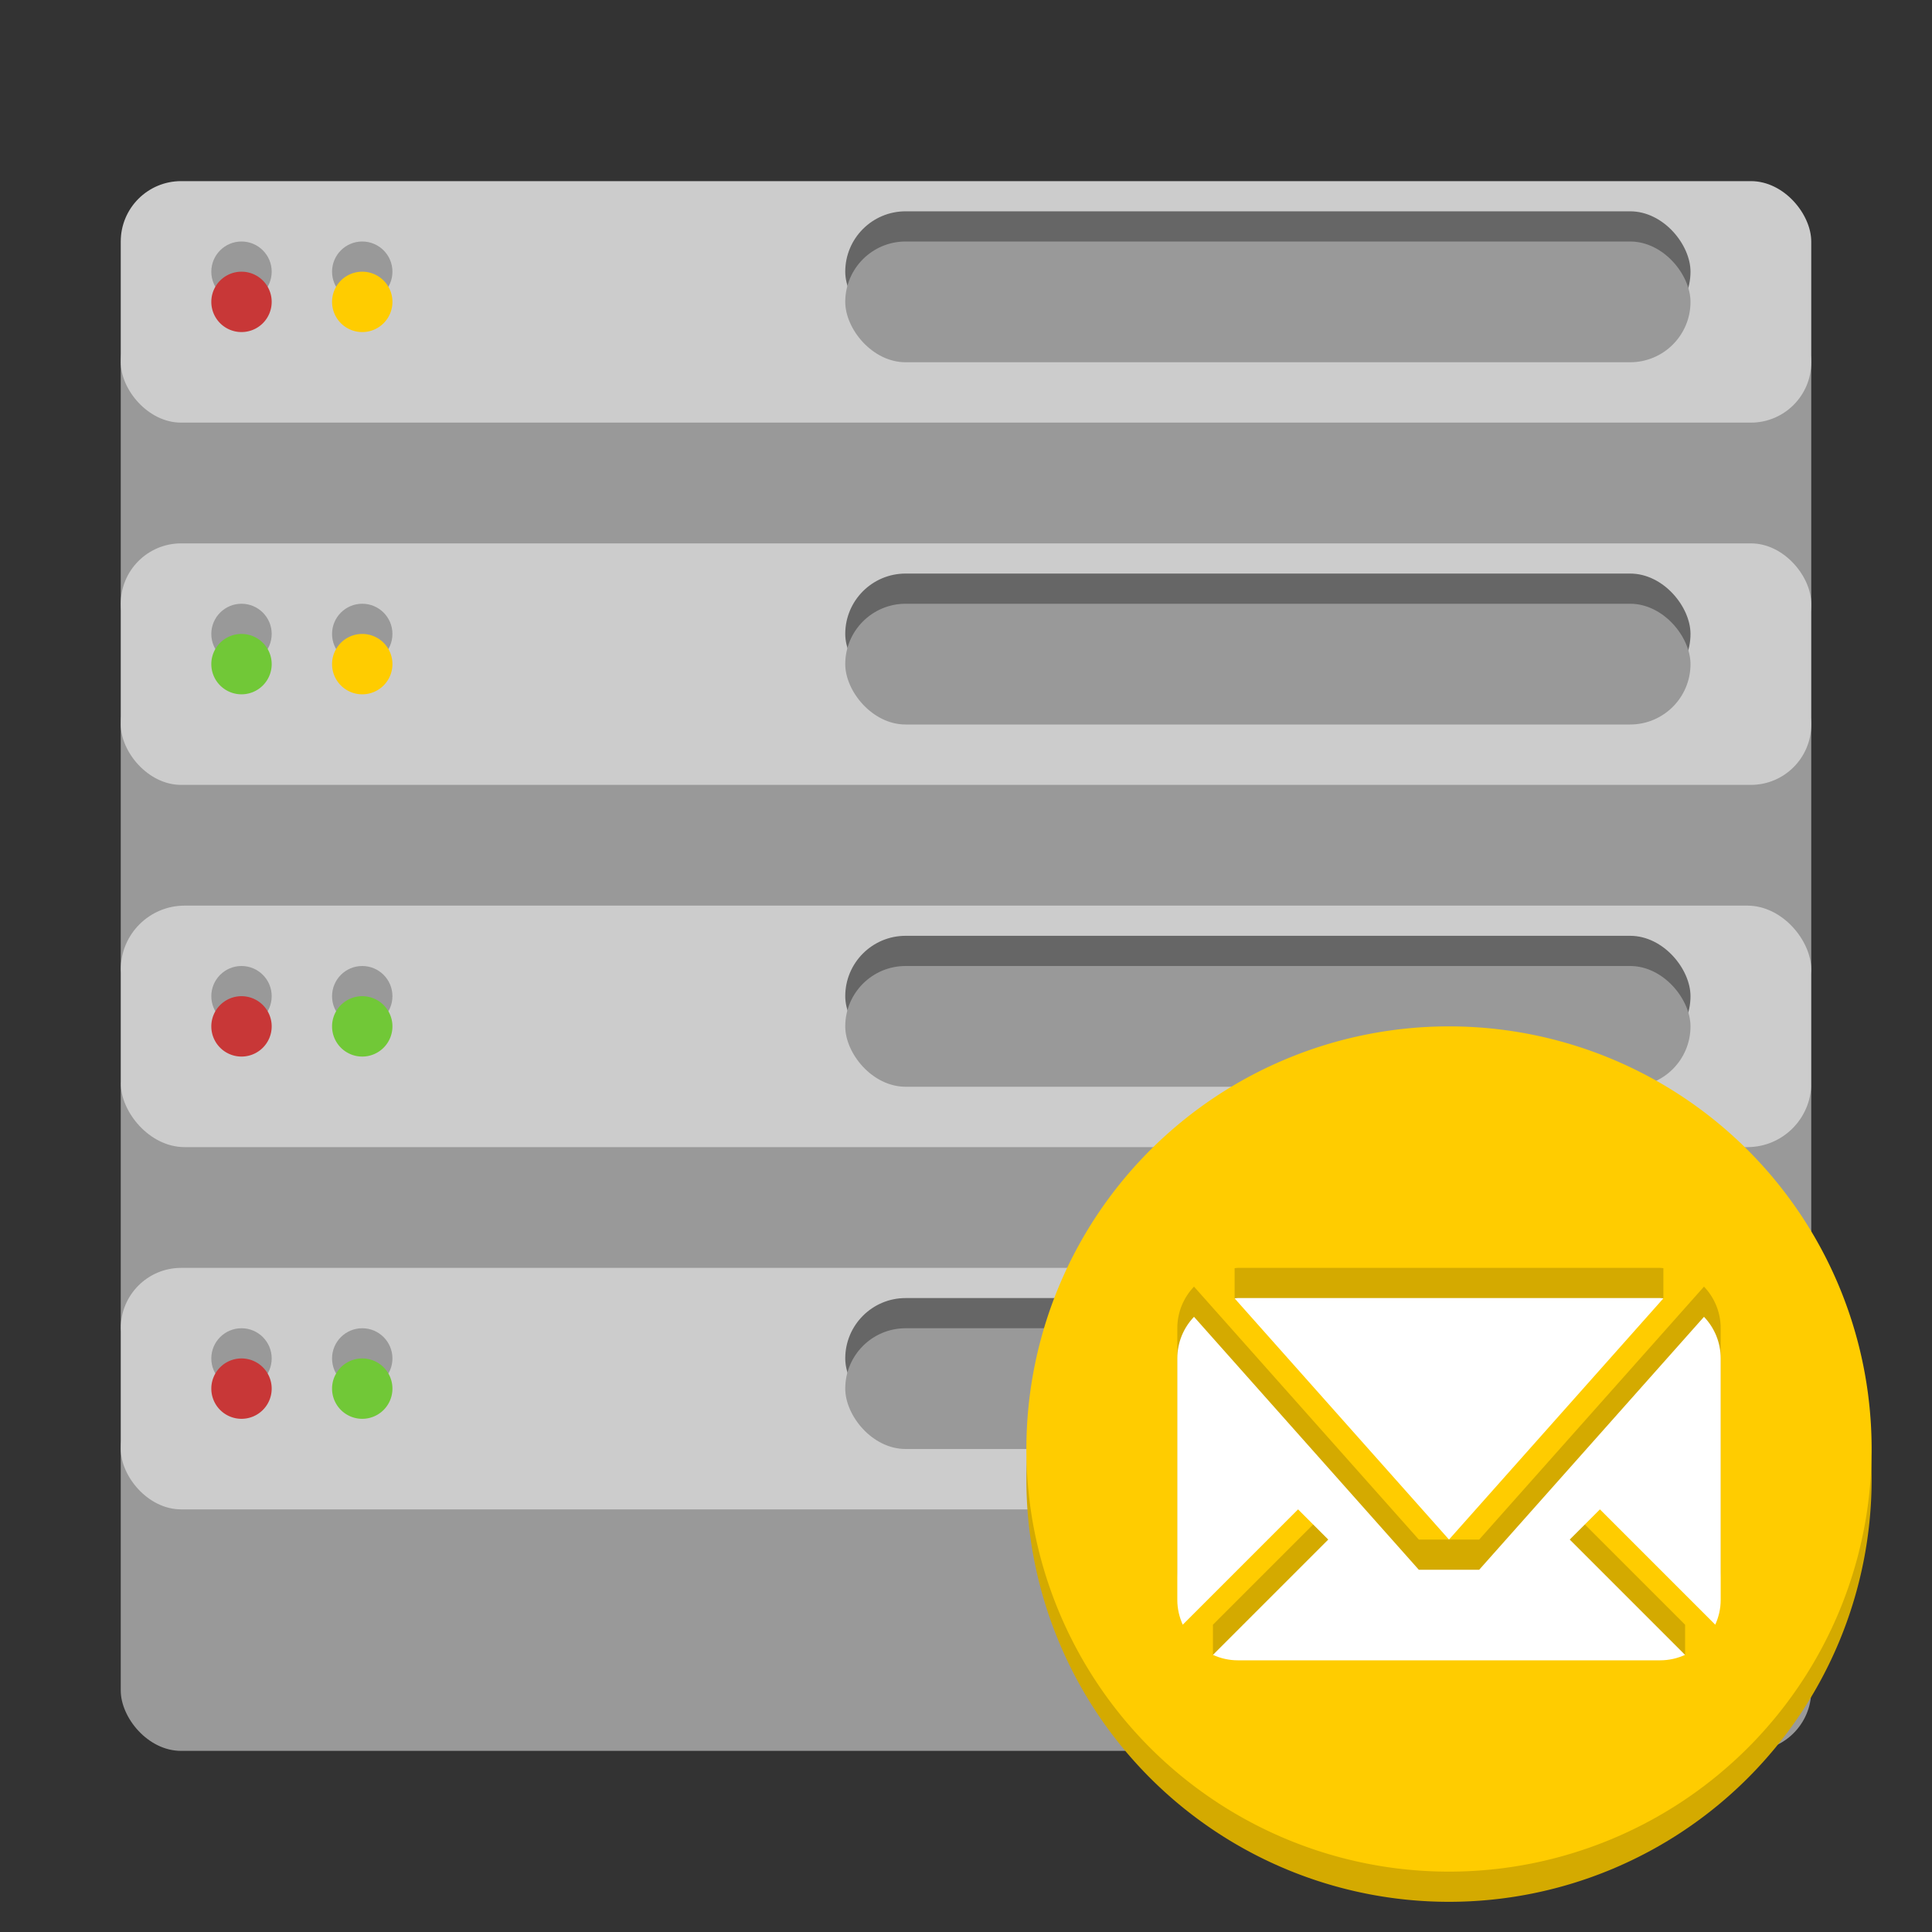 <?xml version="1.0" encoding="UTF-8" standalone="no"?>
<svg
   xmlns:dc="http://purl.org/dc/elements/1.1/"
   xmlns:cc="http://creativecommons.org/ns#"
   xmlns:rdf="http://www.w3.org/1999/02/22-rdf-syntax-ns#"
   xmlns:svg="http://www.w3.org/2000/svg"
   xmlns="http://www.w3.org/2000/svg"
   id="svg8"
   version="1.1"
   viewBox="0 0 64 64"
   height="64"
   width="64">
  <rect x="0" y="0" width="64" height="64" fill="#333333" stroke="none"/>
  <defs
     id="defs2" />
  <rect
     ry="2"
     y="10"
     x="4"
     height="12"
     width="56"
     id="rect1500-1"
     style="opacity:1;fill:#999999;fill-opacity:1;stroke:none;stroke-width:3.78;stroke-linecap:round;stroke-linejoin:round;stroke-miterlimit:4;stroke-dasharray:none;stroke-opacity:1" />
  <rect
     ry="2"
     y="22"
     x="4"
     height="12"
     width="56"
     id="rect1500-7-0"
     style="opacity:1;fill:#999999;fill-opacity:1;stroke:none;stroke-width:3.78;stroke-linecap:round;stroke-linejoin:round;stroke-miterlimit:4;stroke-dasharray:none;stroke-opacity:1" />
  <rect
     ry="2.117"
     y="34"
     x="4"
     height="12"
     width="56"
     id="rect1500-2-6"
     style="opacity:1;fill:#999999;fill-opacity:1;stroke:none;stroke-width:3.78;stroke-linecap:round;stroke-linejoin:round;stroke-miterlimit:4;stroke-dasharray:none;stroke-opacity:1" />
  <rect
     ry="2"
     y="46"
     x="4"
     height="12"
     width="56"
     id="rect1500-72-1"
     style="opacity:1;fill:#999999;fill-opacity:1;stroke:none;stroke-width:3.78;stroke-linecap:round;stroke-linejoin:round;stroke-miterlimit:4;stroke-dasharray:none;stroke-opacity:1" />
  <rect
     ry="2"
     y="6"
     x="4"
     height="8"
     width="56"
     id="rect1500"
     style="opacity:1;fill:#cccccc;fill-opacity:1;stroke:none;stroke-width:3.78;stroke-linecap:round;stroke-linejoin:round;stroke-miterlimit:4;stroke-dasharray:none;stroke-opacity:1" />
  <rect
     ry="2"
     y="18"
     x="4"
     height="8"
     width="56"
     id="rect1500-7"
     style="opacity:1;fill:#cccccc;fill-opacity:1;stroke:none;stroke-width:3.78;stroke-linecap:round;stroke-linejoin:round;stroke-miterlimit:4;stroke-dasharray:none;stroke-opacity:1" />
  <rect
     ry="2.117"
     y="30"
     x="4"
     height="8"
     width="56"
     id="rect1500-2"
     style="opacity:1;fill:#cccccc;fill-opacity:1;stroke:none;stroke-width:3.78;stroke-linecap:round;stroke-linejoin:round;stroke-miterlimit:4;stroke-dasharray:none;stroke-opacity:1" />
  <rect
     ry="2"
     y="42"
     x="4"
     height="8"
     width="56"
     id="rect1500-72"
     style="opacity:1;fill:#cccccc;fill-opacity:1;stroke:none;stroke-width:3.78;stroke-linecap:round;stroke-linejoin:round;stroke-miterlimit:4;stroke-dasharray:none;stroke-opacity:1" />
  <circle
     r="1"
     cy="9"
     cx="8"
     id="path1567"
     style="opacity:1;fill:#999999;fill-opacity:1;stroke:none;stroke-width:3.78;stroke-linecap:round;stroke-linejoin:round;stroke-miterlimit:4;stroke-dasharray:none;stroke-opacity:1" />
  <path
     id="path1563"
     d="M 8,9 A 1,1 0 0 0 7,10 1,1 0 0 0 8,11 1,1 0 0 0 9,10 1,1 0 0 0 8,9 Z"
     style="opacity:1;fill:#c83737;fill-opacity:1;stroke:none;stroke-width:3.78;stroke-linecap:round;stroke-linejoin:round;stroke-miterlimit:4;stroke-dasharray:none;stroke-opacity:1" />
  <circle
     r="1"
     cy="9"
     cx="12"
     id="path1567-5"
     style="opacity:1;fill:#999999;fill-opacity:1;stroke:none;stroke-width:3.78;stroke-linecap:round;stroke-linejoin:round;stroke-miterlimit:4;stroke-dasharray:none;stroke-opacity:1" />
  <path
     id="path1563-9"
     d="m 12,9 a 1,1 0 0 0 -1,1 1,1 0 0 0 1,1 1,1 0 0 0 1,-1 1,1 0 0 0 -1,-1 z"
     style="opacity:1;fill:#ffcc00;fill-opacity:1;stroke:none;stroke-width:3.78;stroke-linecap:round;stroke-linejoin:round;stroke-miterlimit:4;stroke-dasharray:none;stroke-opacity:1" />
  <rect
     ry="2"
     y="7"
     x="28"
     height="4"
     width="28"
     id="rect1590"
     style="opacity:1;fill:#666666;fill-opacity:1;stroke:none;stroke-width:3.78;stroke-linecap:round;stroke-linejoin:round;stroke-miterlimit:4;stroke-dasharray:none;stroke-opacity:1" />
  <rect
     ry="2"
     y="8"
     x="28"
     height="4"
     width="28"
     id="rect1588"
     style="opacity:1;fill:#999999;fill-opacity:1;stroke:none;stroke-width:3.78;stroke-linecap:round;stroke-linejoin:round;stroke-miterlimit:4;stroke-dasharray:none;stroke-opacity:1" />
  <circle
     r="1"
     cy="21"
     cx="8"
     id="path1567-4"
     style="opacity:1;fill:#999999;fill-opacity:1;stroke:none;stroke-width:3.78;stroke-linecap:round;stroke-linejoin:round;stroke-miterlimit:4;stroke-dasharray:none;stroke-opacity:1" />
  <path
     id="path1563-90"
     d="M 8,21 A 1,1 0 0 0 7,22 1,1 0 0 0 8,23 1,1 0 0 0 9,22 1,1 0 0 0 8,21 Z"
     style="opacity:1;fill:#71c837;fill-opacity:1;stroke:none;stroke-width:3.78;stroke-linecap:round;stroke-linejoin:round;stroke-miterlimit:4;stroke-dasharray:none;stroke-opacity:1" />
  <circle
     r="1"
     cy="21"
     cx="12"
     id="path1567-5-9"
     style="opacity:1;fill:#999999;fill-opacity:1;stroke:none;stroke-width:3.78;stroke-linecap:round;stroke-linejoin:round;stroke-miterlimit:4;stroke-dasharray:none;stroke-opacity:1" />
  <path
     id="path1563-9-1"
     d="m 12,21 a 1,1 0 0 0 -1,1 1,1 0 0 0 1,1 1,1 0 0 0 1,-1 1,1 0 0 0 -1,-1 z"
     style="opacity:1;fill:#ffcc00;fill-opacity:1;stroke:none;stroke-width:3.78;stroke-linecap:round;stroke-linejoin:round;stroke-miterlimit:4;stroke-dasharray:none;stroke-opacity:1" />
  <rect
     ry="2"
     y="19"
     x="28"
     height="4"
     width="28"
     id="rect1590-7"
     style="opacity:1;fill:#666666;fill-opacity:1;stroke:none;stroke-width:3.78;stroke-linecap:round;stroke-linejoin:round;stroke-miterlimit:4;stroke-dasharray:none;stroke-opacity:1" />
  <rect
     ry="2"
     y="20"
     x="28"
     height="4"
     width="28"
     id="rect1588-7"
     style="opacity:1;fill:#999999;fill-opacity:1;stroke:none;stroke-width:3.78;stroke-linecap:round;stroke-linejoin:round;stroke-miterlimit:4;stroke-dasharray:none;stroke-opacity:1" />
  <circle
     r="1"
     cy="33"
     cx="8"
     id="path1567-1"
     style="opacity:1;fill:#999999;fill-opacity:1;stroke:none;stroke-width:3.78;stroke-linecap:round;stroke-linejoin:round;stroke-miterlimit:4;stroke-dasharray:none;stroke-opacity:1" />
  <path
     id="path1563-1"
     d="M 8,33 A 1,1 0 0 0 7,34 1,1 0 0 0 8,35 1,1 0 0 0 9,34 1,1 0 0 0 8,33 Z"
     style="opacity:1;fill:#c83737;fill-opacity:1;stroke:none;stroke-width:3.78;stroke-linecap:round;stroke-linejoin:round;stroke-miterlimit:4;stroke-dasharray:none;stroke-opacity:1" />
  <circle
     r="1"
     cy="33"
     cx="12"
     id="path1567-5-5"
     style="opacity:1;fill:#999999;fill-opacity:1;stroke:none;stroke-width:3.78;stroke-linecap:round;stroke-linejoin:round;stroke-miterlimit:4;stroke-dasharray:none;stroke-opacity:1" />
  <path
     id="path1563-9-9"
     d="m 12,33 a 1,1 0 0 0 -1,1 1,1 0 0 0 1,1 1,1 0 0 0 1,-1 1,1 0 0 0 -1,-1 z"
     style="opacity:1;fill:#71c837;fill-opacity:1;stroke:none;stroke-width:3.78;stroke-linecap:round;stroke-linejoin:round;stroke-miterlimit:4;stroke-dasharray:none;stroke-opacity:1" />
  <rect
     ry="2"
     y="31"
     x="28"
     height="4"
     width="28"
     id="rect1590-77"
     style="opacity:1;fill:#666666;fill-opacity:1;stroke:none;stroke-width:3.78;stroke-linecap:round;stroke-linejoin:round;stroke-miterlimit:4;stroke-dasharray:none;stroke-opacity:1" />
  <rect
     ry="2"
     y="32"
     x="28"
     height="4"
     width="28"
     id="rect1588-6"
     style="opacity:1;fill:#999999;fill-opacity:1;stroke:none;stroke-width:3.78;stroke-linecap:round;stroke-linejoin:round;stroke-miterlimit:4;stroke-dasharray:none;stroke-opacity:1" />
  <circle
     r="1"
     cy="45"
     cx="8"
     id="path1567-7"
     style="opacity:1;fill:#999999;fill-opacity:1;stroke:none;stroke-width:3.78;stroke-linecap:round;stroke-linejoin:round;stroke-miterlimit:4;stroke-dasharray:none;stroke-opacity:1" />
  <path
     id="path1563-3"
     d="M 8,45 A 1,1 0 0 0 7,46 1,1 0 0 0 8,47 1,1 0 0 0 9,46 1,1 0 0 0 8,45 Z"
     style="opacity:1;fill:#c83737;fill-opacity:1;stroke:none;stroke-width:3.78;stroke-linecap:round;stroke-linejoin:round;stroke-miterlimit:4;stroke-dasharray:none;stroke-opacity:1" />
  <circle
     r="1"
     cy="45"
     cx="12"
     id="path1567-5-6"
     style="opacity:1;fill:#999999;fill-opacity:1;stroke:none;stroke-width:3.78;stroke-linecap:round;stroke-linejoin:round;stroke-miterlimit:4;stroke-dasharray:none;stroke-opacity:1" />
  <path
     id="path1563-9-5"
     d="m 12,45 a 1,1 0 0 0 -1,1 1,1 0 0 0 1,1 1,1 0 0 0 1,-1 1,1 0 0 0 -1,-1 z"
     style="opacity:1;fill:#71c837;fill-opacity:1;stroke:none;stroke-width:3.78;stroke-linecap:round;stroke-linejoin:round;stroke-miterlimit:4;stroke-dasharray:none;stroke-opacity:1" />
  <rect
     ry="2"
     y="43"
     x="28"
     height="4"
     width="28"
     id="rect1590-6"
     style="opacity:1;fill:#666666;fill-opacity:1;stroke:none;stroke-width:3.78;stroke-linecap:round;stroke-linejoin:round;stroke-miterlimit:4;stroke-dasharray:none;stroke-opacity:1" />
  <rect
     ry="2"
     y="44"
     x="28"
     height="4"
     width="28"
     id="rect1588-3"
     style="opacity:1;fill:#999999;fill-opacity:1;stroke:none;stroke-width:3.78;stroke-linecap:round;stroke-linejoin:round;stroke-miterlimit:4;stroke-dasharray:none;stroke-opacity:1" />
  <path
     id="path1654-9"
     d="M 48,35 A 14,14 0 0 0 34,49 14,14 0 0 0 48,63 14,14 0 0 0 62,49 14,14 0 0 0 48,35 Z"
     style="opacity:1;fill:#d4aa00;fill-opacity:1;stroke:none;stroke-width:3.535;stroke-linecap:round;stroke-linejoin:round;stroke-miterlimit:4;stroke-dasharray:none;stroke-opacity:1" />
  <path
     id="path1654"
     d="M 48 34 A 14 14 0 0 0 34 48 A 14 14 0 0 0 48 62 A 14 14 0 0 0 62 48 A 14 14 0 0 0 48 34 z "
     style="opacity:1;fill:#ffcc00;fill-opacity:1;stroke:none;stroke-width:3.535;stroke-linecap:round;stroke-linejoin:round;stroke-miterlimit:4;stroke-dasharray:none;stroke-opacity:1" />
  <path
     id="rect1672-4"
     d="m 41,42 c -0.035,0 -0.067,0.008 -0.102,0.01 v 1 L 48,50 55.102,43.01 v -1 C 55.067,42.008 55.035,42 55,42 Z m -1.447,0.621 C 39.211,42.98 39,43.463 39,44 v 8 c 0,0.294 0.067,0.569 0.18,0.82 L 43,49 l 1,1 -3.82,3.82 v 1 c 0,0 0.942,-0.486 1.109,-0.483 l 13.471,0.209 c 0.126,0.002 1.061,0.275 1.061,0.275 v -1 L 52,50 l 1,-1 3.82,3.82 C 56.933,52.569 57,52.294 57,52 v -8 c 0,-0.537 -0.211,-1.02 -0.553,-1.379 L 49,51 h -2 z"
     style="opacity:1;fill:#d4aa00;fill-opacity:1;stroke:none;stroke-width:3.78;stroke-linecap:round;stroke-linejoin:round;stroke-miterlimit:4;stroke-dasharray:none;stroke-opacity:1" />
  <path
     id="rect1672"
     d="M 41 43 C 40.965 43 40.933 43.008 40.898 43.01 L 48 51 L 55.102 43.01 C 55.067 43.008 55.035 43 55 43 L 41 43 z M 39.553 43.621 C 39.211 43.98 39 44.463 39 45 L 39 53 C 39 53.294 39.067 53.569 39.18 53.82 L 43 50 L 44 51 L 40.18 54.82 C 40.431 54.933 40.706 55 41 55 L 55 55 C 55.294 55 55.569 54.933 55.82 54.82 L 52 51 L 53 50 L 56.82 53.82 C 56.933 53.569 57 53.294 57 53 L 57 45 C 57 44.463 56.789 43.98 56.447 43.621 L 49 52 L 47 52 L 39.553 43.621 z "
     style="opacity:1;fill:#ffffff;fill-opacity:1;stroke:none;stroke-width:3.78;stroke-linecap:round;stroke-linejoin:round;stroke-miterlimit:4;stroke-dasharray:none;stroke-opacity:1" />
</svg>
